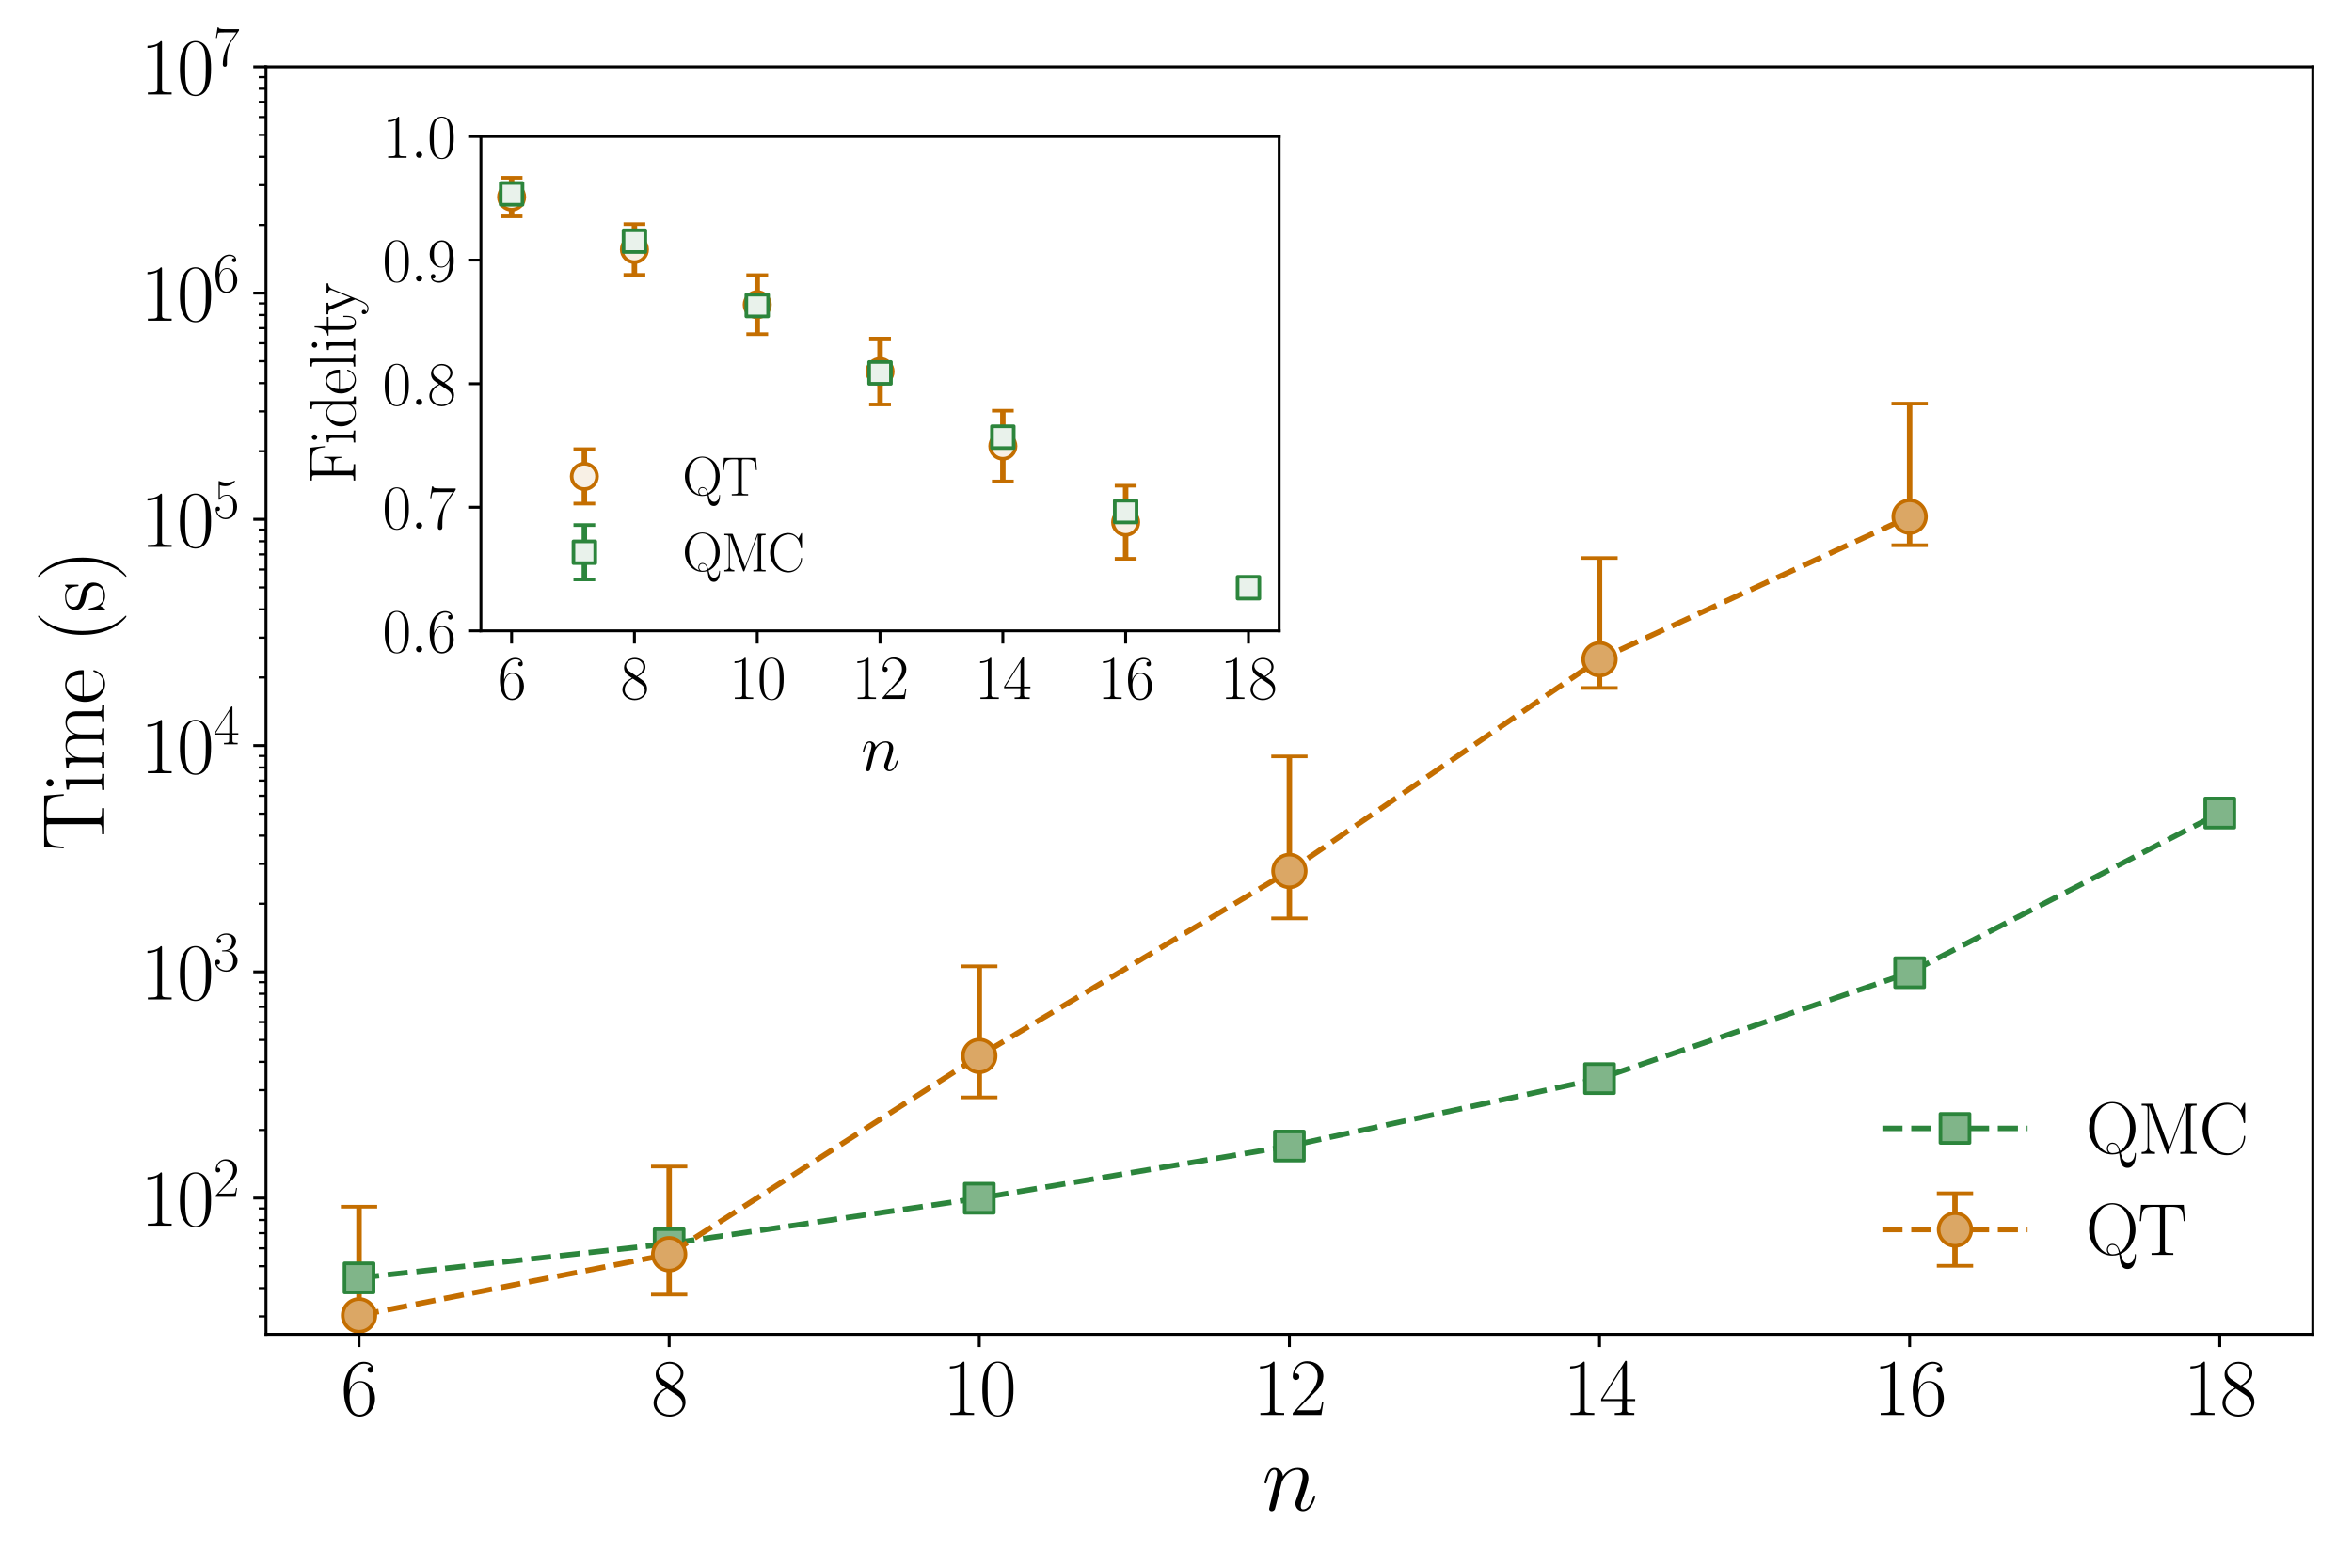 <?xml version="1.0" encoding="utf-8" standalone="no"?>
<!DOCTYPE svg PUBLIC "-//W3C//DTD SVG 1.1//EN"
  "http://www.w3.org/Graphics/SVG/1.1/DTD/svg11.dtd">
<svg xmlns:xlink="http://www.w3.org/1999/xlink" width="648pt" height="432pt" viewBox="0 0 648 432" xmlns="http://www.w3.org/2000/svg" version="1.1">
 <defs>
  <style type="text/css">*{stroke-linejoin: round; stroke-linecap: butt}</style>
 </defs>
 <g id="figure_1">
  <g id="patch_1">
   <path d="M 0 432 
L 648 432 
L 648 0 
L 0 0 
z
" style="fill: #ffffff"/>
  </g>
  <g id="axes_1">
   <g id="patch_2">
    <path d="M 73.284 367.69 
L 637.2 367.69 
L 637.2 18.41 
L 73.284 18.41 
z
" style="fill: #ffffff"/>
   </g>
   <g id="matplotlib.axis_1">
    <g id="xtick_1">
     <g id="line2d_1">
      <defs>
       <path id="m1483f26b04" d="M 0 0 
L 0 3.5 
" style="stroke: #000000; stroke-width: 0.8"/>
      </defs>
      <g>
       <use xlink:href="#m1483f26b04" x="98.916" y="367.69" style="stroke: #000000; stroke-width: 0.8"/>
      </g>
     </g>
     <g id="text_1">
      <!-- $\mathdefault{6}$ -->
      <g transform="translate(93.891 389.91) scale(0.22 -0.22)">
       <defs>
        <path id="CMR17-36" d="M 678 2176 
C 678 3690 1395 4032 1811 4032 
C 1946 4032 2272 4009 2400 3776 
C 2298 3776 2106 3776 2106 3553 
C 2106 3381 2246 3323 2336 3323 
C 2394 3323 2566 3348 2566 3560 
C 2566 3954 2246 4179 1805 4179 
C 1043 4179 243 3390 243 1984 
C 243 253 966 -128 1478 -128 
C 2099 -128 2688 427 2688 1283 
C 2688 2081 2170 2662 1517 2662 
C 1126 2662 838 2407 678 1960 
L 678 2176 
z
M 1478 25 
C 691 25 691 1200 691 1436 
C 691 1896 909 2560 1504 2560 
C 1613 2560 1926 2560 2138 2120 
C 2253 1870 2253 1609 2253 1289 
C 2253 944 2253 690 2118 434 
C 1978 171 1773 25 1478 25 
z
" transform="scale(0.016)"/>
       </defs>
       <use xlink:href="#CMR17-36" transform="scale(0.996)"/>
      </g>
     </g>
    </g>
    <g id="xtick_2">
     <g id="line2d_2">
      <g>
       <use xlink:href="#m1483f26b04" x="184.358" y="367.69" style="stroke: #000000; stroke-width: 0.8"/>
      </g>
     </g>
     <g id="text_2">
      <!-- $\mathdefault{8}$ -->
      <g transform="translate(179.332 389.91) scale(0.22 -0.22)">
       <defs>
        <path id="CMR17-38" d="M 1741 2264 
C 2144 2467 2554 2773 2554 3263 
C 2554 3841 1990 4179 1472 4179 
C 890 4179 378 3759 378 3180 
C 378 3021 416 2747 666 2505 
C 730 2442 998 2251 1171 2130 
C 883 1983 211 1634 211 934 
C 211 279 838 -128 1459 -128 
C 2144 -128 2720 362 2720 1010 
C 2720 1590 2330 1857 2074 2029 
L 1741 2264 
z
M 902 2822 
C 851 2854 595 3051 595 3351 
C 595 3739 998 4032 1459 4032 
C 1965 4032 2336 3676 2336 3262 
C 2336 2669 1670 2331 1638 2331 
C 1632 2331 1626 2331 1574 2370 
L 902 2822 
z
M 2080 1519 
C 2176 1449 2483 1240 2483 851 
C 2483 381 2010 25 1472 25 
C 890 25 448 438 448 940 
C 448 1443 838 1862 1280 2060 
L 2080 1519 
z
" transform="scale(0.016)"/>
       </defs>
       <use xlink:href="#CMR17-38" transform="scale(0.996)"/>
      </g>
     </g>
    </g>
    <g id="xtick_3">
     <g id="line2d_3">
      <g>
       <use xlink:href="#m1483f26b04" x="269.8" y="367.69" style="stroke: #000000; stroke-width: 0.8"/>
      </g>
     </g>
     <g id="text_3">
      <!-- $\mathdefault{10}$ -->
      <g transform="translate(259.748 389.91) scale(0.22 -0.22)">
       <defs>
        <path id="CMR17-31" d="M 1702 4058 
C 1702 4192 1696 4192 1606 4192 
C 1357 3916 979 3827 621 3827 
C 602 3827 570 3827 563 3808 
C 557 3795 557 3782 557 3648 
C 755 3648 1088 3686 1344 3839 
L 1344 461 
C 1344 236 1331 160 781 160 
L 589 160 
L 589 0 
C 896 0 1216 0 1523 0 
C 1830 0 2150 0 2458 0 
L 2458 160 
L 2266 160 
C 1715 160 1702 230 1702 458 
L 1702 4058 
z
" transform="scale(0.016)"/>
        <path id="CMR17-30" d="M 2688 2025 
C 2688 2416 2682 3080 2413 3591 
C 2176 4039 1798 4198 1466 4198 
C 1158 4198 768 4058 525 3597 
C 269 3118 243 2524 243 2025 
C 243 1661 250 1106 448 619 
C 723 -39 1216 -128 1466 -128 
C 1760 -128 2208 -7 2470 600 
C 2662 1042 2688 1559 2688 2025 
z
M 1466 -26 
C 1056 -26 813 325 723 812 
C 653 1188 653 1738 653 2096 
C 653 2588 653 2997 736 3387 
C 858 3929 1216 4096 1466 4096 
C 1728 4096 2067 3923 2189 3400 
C 2272 3036 2278 2607 2278 2096 
C 2278 1680 2278 1169 2202 792 
C 2067 95 1690 -26 1466 -26 
z
" transform="scale(0.016)"/>
       </defs>
       <use xlink:href="#CMR17-31" transform="scale(0.996)"/>
       <use xlink:href="#CMR17-30" transform="translate(45.69 0) scale(0.996)"/>
      </g>
     </g>
    </g>
    <g id="xtick_4">
     <g id="line2d_4">
      <g>
       <use xlink:href="#m1483f26b04" x="355.242" y="367.69" style="stroke: #000000; stroke-width: 0.8"/>
      </g>
     </g>
     <g id="text_4">
      <!-- $\mathdefault{12}$ -->
      <g transform="translate(345.19 389.91) scale(0.22 -0.22)">
       <defs>
        <path id="CMR17-32" d="M 2669 989 
L 2554 989 
C 2490 536 2438 459 2413 420 
C 2381 369 1920 369 1830 369 
L 602 369 
C 832 619 1280 1072 1824 1597 
C 2214 1967 2669 2402 2669 3035 
C 2669 3790 2067 4224 1395 4224 
C 691 4224 262 3604 262 3030 
C 262 2780 448 2748 525 2748 
C 589 2748 781 2787 781 3010 
C 781 3207 614 3264 525 3264 
C 486 3264 448 3258 422 3245 
C 544 3790 915 4058 1306 4058 
C 1862 4058 2227 3617 2227 3035 
C 2227 2479 1901 2000 1536 1584 
L 262 146 
L 262 0 
L 2515 0 
L 2669 989 
z
" transform="scale(0.016)"/>
       </defs>
       <use xlink:href="#CMR17-31" transform="scale(0.996)"/>
       <use xlink:href="#CMR17-32" transform="translate(45.69 0) scale(0.996)"/>
      </g>
     </g>
    </g>
    <g id="xtick_5">
     <g id="line2d_5">
      <g>
       <use xlink:href="#m1483f26b04" x="440.684" y="367.69" style="stroke: #000000; stroke-width: 0.8"/>
      </g>
     </g>
     <g id="text_5">
      <!-- $\mathdefault{14}$ -->
      <g transform="translate(430.632 389.91) scale(0.22 -0.22)">
       <defs>
        <path id="CMR17-34" d="M 2150 4122 
C 2150 4256 2144 4256 2029 4256 
L 128 1254 
L 128 1088 
L 1779 1088 
L 1779 457 
C 1779 224 1766 160 1318 160 
L 1197 160 
L 1197 0 
C 1402 0 1747 0 1965 0 
C 2182 0 2528 0 2733 0 
L 2733 160 
L 2611 160 
C 2163 160 2150 224 2150 457 
L 2150 1088 
L 2803 1088 
L 2803 1254 
L 2150 1254 
L 2150 4122 
z
M 1798 3703 
L 1798 1254 
L 256 1254 
L 1798 3703 
z
" transform="scale(0.016)"/>
       </defs>
       <use xlink:href="#CMR17-31" transform="scale(0.996)"/>
       <use xlink:href="#CMR17-34" transform="translate(45.69 0) scale(0.996)"/>
      </g>
     </g>
    </g>
    <g id="xtick_6">
     <g id="line2d_6">
      <g>
       <use xlink:href="#m1483f26b04" x="526.126" y="367.69" style="stroke: #000000; stroke-width: 0.8"/>
      </g>
     </g>
     <g id="text_6">
      <!-- $\mathdefault{16}$ -->
      <g transform="translate(516.074 389.91) scale(0.22 -0.22)">
       <use xlink:href="#CMR17-31" transform="scale(0.996)"/>
       <use xlink:href="#CMR17-36" transform="translate(45.69 0) scale(0.996)"/>
      </g>
     </g>
    </g>
    <g id="xtick_7">
     <g id="line2d_7">
      <g>
       <use xlink:href="#m1483f26b04" x="611.567" y="367.69" style="stroke: #000000; stroke-width: 0.8"/>
      </g>
     </g>
     <g id="text_7">
      <!-- $\mathdefault{18}$ -->
      <g transform="translate(601.516 389.91) scale(0.22 -0.22)">
       <use xlink:href="#CMR17-31" transform="scale(0.996)"/>
       <use xlink:href="#CMR17-38" transform="translate(45.69 0) scale(0.996)"/>
      </g>
     </g>
    </g>
    <g id="text_8">
     <!-- $n$ -->
     <g transform="translate(347.672 416.162) scale(0.26 -0.26)">
      <defs>
       <path id="CMMI12-6e" d="M 1318 1871 
C 1331 1910 1491 2229 1728 2433 
C 1894 2586 2112 2689 2362 2689 
C 2618 2689 2707 2497 2707 2242 
C 2707 1878 2445 1150 2317 805 
C 2259 651 2227 568 2227 453 
C 2227 166 2426 -64 2733 -64 
C 3328 -64 3552 875 3552 913 
C 3552 945 3526 971 3488 971 
C 3430 971 3424 952 3392 843 
C 3245 319 3002 64 2752 64 
C 2688 64 2586 64 2586 269 
C 2586 429 2656 621 2694 710 
C 2822 1063 3091 1780 3091 2145 
C 3091 2528 2867 2816 2381 2816 
C 1811 2816 1510 2415 1395 2255 
C 1376 2618 1114 2816 832 2816 
C 627 2816 486 2695 378 2478 
C 262 2248 173 1865 173 1839 
C 173 1814 198 1782 243 1782 
C 294 1782 301 1788 339 1935 
C 442 2325 557 2689 813 2689 
C 960 2689 1011 2586 1011 2395 
C 1011 2254 947 2005 902 1807 
L 723 1118 
C 698 996 627 709 595 594 
C 550 428 480 128 480 96 
C 480 6 550 -64 646 -64 
C 723 -64 813 -26 864 70 
C 877 102 934 326 966 453 
L 1107 1028 
L 1318 1871 
z
" transform="scale(0.016)"/>
      </defs>
      <use xlink:href="#CMMI12-6e" transform="scale(0.996)"/>
     </g>
    </g>
   </g>
   <g id="matplotlib.axis_2">
    <g id="ytick_1">
     <g id="line2d_8">
      <defs>
       <path id="m63cbb1bc71" d="M 0 0 
L -3.5 0 
" style="stroke: #000000; stroke-width: 0.8"/>
      </defs>
      <g>
       <use xlink:href="#m63cbb1bc71" x="73.284" y="330.152" style="stroke: #000000; stroke-width: 0.8"/>
      </g>
     </g>
     <g id="text_9">
      <!-- $\mathdefault{10^{2}}$ -->
      <g transform="translate(38.669 337.763) scale(0.22 -0.22)">
       <use xlink:href="#CMR17-31" transform="scale(0.996)"/>
       <use xlink:href="#CMR17-30" transform="translate(45.69 0) scale(0.996)"/>
       <use xlink:href="#CMR17-32" transform="translate(91.381 36.154) scale(0.697)"/>
      </g>
     </g>
    </g>
    <g id="ytick_2">
     <g id="line2d_9">
      <g>
       <use xlink:href="#m63cbb1bc71" x="73.284" y="267.804" style="stroke: #000000; stroke-width: 0.8"/>
      </g>
     </g>
     <g id="text_10">
      <!-- $\mathdefault{10^{3}}$ -->
      <g transform="translate(38.669 275.414) scale(0.22 -0.22)">
       <defs>
        <path id="CMR17-33" d="M 1414 2157 
C 1984 2157 2234 1662 2234 1090 
C 2234 320 1824 25 1453 25 
C 1114 25 563 194 390 693 
C 422 680 454 680 486 680 
C 640 680 755 782 755 948 
C 755 1133 614 1216 486 1216 
C 378 1216 211 1165 211 926 
C 211 335 787 -128 1466 -128 
C 2176 -128 2720 430 2720 1085 
C 2720 1707 2208 2157 1600 2227 
C 2086 2328 2554 2756 2554 3329 
C 2554 3820 2048 4179 1472 4179 
C 890 4179 378 3829 378 3329 
C 378 3110 544 3072 627 3072 
C 762 3072 877 3155 877 3321 
C 877 3486 762 3569 627 3569 
C 602 3569 570 3569 544 3557 
C 730 3959 1235 4032 1459 4032 
C 1683 4032 2106 3925 2106 3320 
C 2106 3143 2080 2828 1862 2550 
C 1670 2304 1453 2304 1242 2284 
C 1210 2284 1062 2269 1037 2269 
C 992 2263 966 2257 966 2208 
C 966 2163 973 2157 1101 2157 
L 1414 2157 
z
" transform="scale(0.016)"/>
       </defs>
       <use xlink:href="#CMR17-31" transform="scale(0.996)"/>
       <use xlink:href="#CMR17-30" transform="translate(45.69 0) scale(0.996)"/>
       <use xlink:href="#CMR17-33" transform="translate(91.381 36.154) scale(0.697)"/>
      </g>
     </g>
    </g>
    <g id="ytick_3">
     <g id="line2d_10">
      <g>
       <use xlink:href="#m63cbb1bc71" x="73.284" y="205.455" style="stroke: #000000; stroke-width: 0.8"/>
      </g>
     </g>
     <g id="text_11">
      <!-- $\mathdefault{10^{4}}$ -->
      <g transform="translate(38.669 213.066) scale(0.22 -0.22)">
       <use xlink:href="#CMR17-31" transform="scale(0.996)"/>
       <use xlink:href="#CMR17-30" transform="translate(45.69 0) scale(0.996)"/>
       <use xlink:href="#CMR17-34" transform="translate(91.381 36.154) scale(0.697)"/>
      </g>
     </g>
    </g>
    <g id="ytick_4">
     <g id="line2d_11">
      <g>
       <use xlink:href="#m63cbb1bc71" x="73.284" y="143.107" style="stroke: #000000; stroke-width: 0.8"/>
      </g>
     </g>
     <g id="text_12">
      <!-- $\mathdefault{10^{5}}$ -->
      <g transform="translate(38.669 150.717) scale(0.22 -0.22)">
       <defs>
        <path id="CMR17-35" d="M 730 3692 
C 794 3666 1056 3584 1325 3584 
C 1920 3584 2246 3911 2432 4100 
C 2432 4157 2432 4192 2394 4192 
C 2387 4192 2374 4192 2323 4163 
C 2099 4058 1837 3973 1517 3973 
C 1325 3973 1037 3999 723 4139 
C 653 4171 640 4171 634 4171 
C 602 4171 595 4164 595 4037 
L 595 2203 
C 595 2089 595 2057 659 2057 
C 691 2057 704 2070 736 2114 
C 941 2401 1222 2522 1542 2522 
C 1766 2522 2246 2382 2246 1289 
C 2246 1085 2246 715 2054 421 
C 1894 159 1645 25 1370 25 
C 947 25 518 320 403 814 
C 429 807 480 795 506 795 
C 589 795 749 840 749 1038 
C 749 1210 627 1280 506 1280 
C 358 1280 262 1190 262 1011 
C 262 454 704 -128 1382 -128 
C 2042 -128 2669 440 2669 1264 
C 2669 2030 2170 2624 1549 2624 
C 1222 2624 947 2503 730 2274 
L 730 3692 
z
" transform="scale(0.016)"/>
       </defs>
       <use xlink:href="#CMR17-31" transform="scale(0.996)"/>
       <use xlink:href="#CMR17-30" transform="translate(45.69 0) scale(0.996)"/>
       <use xlink:href="#CMR17-35" transform="translate(91.381 36.154) scale(0.697)"/>
      </g>
     </g>
    </g>
    <g id="ytick_5">
     <g id="line2d_12">
      <g>
       <use xlink:href="#m63cbb1bc71" x="73.284" y="80.759" style="stroke: #000000; stroke-width: 0.8"/>
      </g>
     </g>
     <g id="text_13">
      <!-- $\mathdefault{10^{6}}$ -->
      <g transform="translate(38.669 88.369) scale(0.22 -0.22)">
       <use xlink:href="#CMR17-31" transform="scale(0.996)"/>
       <use xlink:href="#CMR17-30" transform="translate(45.69 0) scale(0.996)"/>
       <use xlink:href="#CMR17-36" transform="translate(91.381 36.154) scale(0.697)"/>
      </g>
     </g>
    </g>
    <g id="ytick_6">
     <g id="line2d_13">
      <g>
       <use xlink:href="#m63cbb1bc71" x="73.284" y="18.41" style="stroke: #000000; stroke-width: 0.8"/>
      </g>
     </g>
     <g id="text_14">
      <!-- $\mathdefault{10^{7}}$ -->
      <g transform="translate(38.669 26.021) scale(0.22 -0.22)">
       <defs>
        <path id="CMR17-37" d="M 2886 3941 
L 2886 4081 
L 1382 4081 
C 634 4081 621 4165 595 4288 
L 480 4288 
L 294 3094 
L 410 3094 
C 429 3215 474 3540 550 3661 
C 589 3712 1062 3712 1171 3712 
L 2579 3712 
L 1869 2661 
C 1395 1954 1069 999 1069 165 
C 1069 89 1069 -128 1299 -128 
C 1530 -128 1530 89 1530 171 
L 1530 465 
C 1530 1508 1709 2196 2003 2636 
L 2886 3941 
z
" transform="scale(0.016)"/>
       </defs>
       <use xlink:href="#CMR17-31" transform="scale(0.996)"/>
       <use xlink:href="#CMR17-30" transform="translate(45.69 0) scale(0.996)"/>
       <use xlink:href="#CMR17-37" transform="translate(91.381 36.154) scale(0.697)"/>
      </g>
     </g>
    </g>
    <g id="ytick_7">
     <g id="line2d_14">
      <defs>
       <path id="m29d9195d0e" d="M 0 0 
L -2 0 
" style="stroke: #000000; stroke-width: 0.6"/>
      </defs>
      <g>
       <use xlink:href="#m29d9195d0e" x="73.284" y="362.753" style="stroke: #000000; stroke-width: 0.6"/>
      </g>
     </g>
    </g>
    <g id="ytick_8">
     <g id="line2d_15">
      <g>
       <use xlink:href="#m29d9195d0e" x="73.284" y="354.963" style="stroke: #000000; stroke-width: 0.6"/>
      </g>
     </g>
    </g>
    <g id="ytick_9">
     <g id="line2d_16">
      <g>
       <use xlink:href="#m29d9195d0e" x="73.284" y="348.921" style="stroke: #000000; stroke-width: 0.6"/>
      </g>
     </g>
    </g>
    <g id="ytick_10">
     <g id="line2d_17">
      <g>
       <use xlink:href="#m29d9195d0e" x="73.284" y="343.984" style="stroke: #000000; stroke-width: 0.6"/>
      </g>
     </g>
    </g>
    <g id="ytick_11">
     <g id="line2d_18">
      <g>
       <use xlink:href="#m29d9195d0e" x="73.284" y="339.81" style="stroke: #000000; stroke-width: 0.6"/>
      </g>
     </g>
    </g>
    <g id="ytick_12">
     <g id="line2d_19">
      <g>
       <use xlink:href="#m29d9195d0e" x="73.284" y="336.194" style="stroke: #000000; stroke-width: 0.6"/>
      </g>
     </g>
    </g>
    <g id="ytick_13">
     <g id="line2d_20">
      <g>
       <use xlink:href="#m29d9195d0e" x="73.284" y="333.005" style="stroke: #000000; stroke-width: 0.6"/>
      </g>
     </g>
    </g>
    <g id="ytick_14">
     <g id="line2d_21">
      <g>
       <use xlink:href="#m29d9195d0e" x="73.284" y="311.383" style="stroke: #000000; stroke-width: 0.6"/>
      </g>
     </g>
    </g>
    <g id="ytick_15">
     <g id="line2d_22">
      <g>
       <use xlink:href="#m29d9195d0e" x="73.284" y="300.404" style="stroke: #000000; stroke-width: 0.6"/>
      </g>
     </g>
    </g>
    <g id="ytick_16">
     <g id="line2d_23">
      <g>
       <use xlink:href="#m29d9195d0e" x="73.284" y="292.615" style="stroke: #000000; stroke-width: 0.6"/>
      </g>
     </g>
    </g>
    <g id="ytick_17">
     <g id="line2d_24">
      <g>
       <use xlink:href="#m29d9195d0e" x="73.284" y="286.573" style="stroke: #000000; stroke-width: 0.6"/>
      </g>
     </g>
    </g>
    <g id="ytick_18">
     <g id="line2d_25">
      <g>
       <use xlink:href="#m29d9195d0e" x="73.284" y="281.636" style="stroke: #000000; stroke-width: 0.6"/>
      </g>
     </g>
    </g>
    <g id="ytick_19">
     <g id="line2d_26">
      <g>
       <use xlink:href="#m29d9195d0e" x="73.284" y="277.462" style="stroke: #000000; stroke-width: 0.6"/>
      </g>
     </g>
    </g>
    <g id="ytick_20">
     <g id="line2d_27">
      <g>
       <use xlink:href="#m29d9195d0e" x="73.284" y="273.846" style="stroke: #000000; stroke-width: 0.6"/>
      </g>
     </g>
    </g>
    <g id="ytick_21">
     <g id="line2d_28">
      <g>
       <use xlink:href="#m29d9195d0e" x="73.284" y="270.657" style="stroke: #000000; stroke-width: 0.6"/>
      </g>
     </g>
    </g>
    <g id="ytick_22">
     <g id="line2d_29">
      <g>
       <use xlink:href="#m29d9195d0e" x="73.284" y="249.035" style="stroke: #000000; stroke-width: 0.6"/>
      </g>
     </g>
    </g>
    <g id="ytick_23">
     <g id="line2d_30">
      <g>
       <use xlink:href="#m29d9195d0e" x="73.284" y="238.056" style="stroke: #000000; stroke-width: 0.6"/>
      </g>
     </g>
    </g>
    <g id="ytick_24">
     <g id="line2d_31">
      <g>
       <use xlink:href="#m29d9195d0e" x="73.284" y="230.266" style="stroke: #000000; stroke-width: 0.6"/>
      </g>
     </g>
    </g>
    <g id="ytick_25">
     <g id="line2d_32">
      <g>
       <use xlink:href="#m29d9195d0e" x="73.284" y="224.224" style="stroke: #000000; stroke-width: 0.6"/>
      </g>
     </g>
    </g>
    <g id="ytick_26">
     <g id="line2d_33">
      <g>
       <use xlink:href="#m29d9195d0e" x="73.284" y="219.287" style="stroke: #000000; stroke-width: 0.6"/>
      </g>
     </g>
    </g>
    <g id="ytick_27">
     <g id="line2d_34">
      <g>
       <use xlink:href="#m29d9195d0e" x="73.284" y="215.113" style="stroke: #000000; stroke-width: 0.6"/>
      </g>
     </g>
    </g>
    <g id="ytick_28">
     <g id="line2d_35">
      <g>
       <use xlink:href="#m29d9195d0e" x="73.284" y="211.498" style="stroke: #000000; stroke-width: 0.6"/>
      </g>
     </g>
    </g>
    <g id="ytick_29">
     <g id="line2d_36">
      <g>
       <use xlink:href="#m29d9195d0e" x="73.284" y="208.308" style="stroke: #000000; stroke-width: 0.6"/>
      </g>
     </g>
    </g>
    <g id="ytick_30">
     <g id="line2d_37">
      <g>
       <use xlink:href="#m29d9195d0e" x="73.284" y="186.687" style="stroke: #000000; stroke-width: 0.6"/>
      </g>
     </g>
    </g>
    <g id="ytick_31">
     <g id="line2d_38">
      <g>
       <use xlink:href="#m29d9195d0e" x="73.284" y="175.708" style="stroke: #000000; stroke-width: 0.6"/>
      </g>
     </g>
    </g>
    <g id="ytick_32">
     <g id="line2d_39">
      <g>
       <use xlink:href="#m29d9195d0e" x="73.284" y="167.918" style="stroke: #000000; stroke-width: 0.6"/>
      </g>
     </g>
    </g>
    <g id="ytick_33">
     <g id="line2d_40">
      <g>
       <use xlink:href="#m29d9195d0e" x="73.284" y="161.876" style="stroke: #000000; stroke-width: 0.6"/>
      </g>
     </g>
    </g>
    <g id="ytick_34">
     <g id="line2d_41">
      <g>
       <use xlink:href="#m29d9195d0e" x="73.284" y="156.939" style="stroke: #000000; stroke-width: 0.6"/>
      </g>
     </g>
    </g>
    <g id="ytick_35">
     <g id="line2d_42">
      <g>
       <use xlink:href="#m29d9195d0e" x="73.284" y="152.765" style="stroke: #000000; stroke-width: 0.6"/>
      </g>
     </g>
    </g>
    <g id="ytick_36">
     <g id="line2d_43">
      <g>
       <use xlink:href="#m29d9195d0e" x="73.284" y="149.149" style="stroke: #000000; stroke-width: 0.6"/>
      </g>
     </g>
    </g>
    <g id="ytick_37">
     <g id="line2d_44">
      <g>
       <use xlink:href="#m29d9195d0e" x="73.284" y="145.96" style="stroke: #000000; stroke-width: 0.6"/>
      </g>
     </g>
    </g>
    <g id="ytick_38">
     <g id="line2d_45">
      <g>
       <use xlink:href="#m29d9195d0e" x="73.284" y="124.338" style="stroke: #000000; stroke-width: 0.6"/>
      </g>
     </g>
    </g>
    <g id="ytick_39">
     <g id="line2d_46">
      <g>
       <use xlink:href="#m29d9195d0e" x="73.284" y="113.359" style="stroke: #000000; stroke-width: 0.6"/>
      </g>
     </g>
    </g>
    <g id="ytick_40">
     <g id="line2d_47">
      <g>
       <use xlink:href="#m29d9195d0e" x="73.284" y="105.57" style="stroke: #000000; stroke-width: 0.6"/>
      </g>
     </g>
    </g>
    <g id="ytick_41">
     <g id="line2d_48">
      <g>
       <use xlink:href="#m29d9195d0e" x="73.284" y="99.527" style="stroke: #000000; stroke-width: 0.6"/>
      </g>
     </g>
    </g>
    <g id="ytick_42">
     <g id="line2d_49">
      <g>
       <use xlink:href="#m29d9195d0e" x="73.284" y="94.591" style="stroke: #000000; stroke-width: 0.6"/>
      </g>
     </g>
    </g>
    <g id="ytick_43">
     <g id="line2d_50">
      <g>
       <use xlink:href="#m29d9195d0e" x="73.284" y="90.417" style="stroke: #000000; stroke-width: 0.6"/>
      </g>
     </g>
    </g>
    <g id="ytick_44">
     <g id="line2d_51">
      <g>
       <use xlink:href="#m29d9195d0e" x="73.284" y="86.801" style="stroke: #000000; stroke-width: 0.6"/>
      </g>
     </g>
    </g>
    <g id="ytick_45">
     <g id="line2d_52">
      <g>
       <use xlink:href="#m29d9195d0e" x="73.284" y="83.612" style="stroke: #000000; stroke-width: 0.6"/>
      </g>
     </g>
    </g>
    <g id="ytick_46">
     <g id="line2d_53">
      <g>
       <use xlink:href="#m29d9195d0e" x="73.284" y="61.99" style="stroke: #000000; stroke-width: 0.6"/>
      </g>
     </g>
    </g>
    <g id="ytick_47">
     <g id="line2d_54">
      <g>
       <use xlink:href="#m29d9195d0e" x="73.284" y="51.011" style="stroke: #000000; stroke-width: 0.6"/>
      </g>
     </g>
    </g>
    <g id="ytick_48">
     <g id="line2d_55">
      <g>
       <use xlink:href="#m29d9195d0e" x="73.284" y="43.221" style="stroke: #000000; stroke-width: 0.6"/>
      </g>
     </g>
    </g>
    <g id="ytick_49">
     <g id="line2d_56">
      <g>
       <use xlink:href="#m29d9195d0e" x="73.284" y="37.179" style="stroke: #000000; stroke-width: 0.6"/>
      </g>
     </g>
    </g>
    <g id="ytick_50">
     <g id="line2d_57">
      <g>
       <use xlink:href="#m29d9195d0e" x="73.284" y="32.242" style="stroke: #000000; stroke-width: 0.6"/>
      </g>
     </g>
    </g>
    <g id="ytick_51">
     <g id="line2d_58">
      <g>
       <use xlink:href="#m29d9195d0e" x="73.284" y="28.068" style="stroke: #000000; stroke-width: 0.6"/>
      </g>
     </g>
    </g>
    <g id="ytick_52">
     <g id="line2d_59">
      <g>
       <use xlink:href="#m29d9195d0e" x="73.284" y="24.453" style="stroke: #000000; stroke-width: 0.6"/>
      </g>
     </g>
    </g>
    <g id="ytick_53">
     <g id="line2d_60">
      <g>
       <use xlink:href="#m29d9195d0e" x="73.284" y="21.263" style="stroke: #000000; stroke-width: 0.6"/>
      </g>
     </g>
    </g>
    <g id="text_15">
     <!-- Time (s) -->
     <g transform="translate(28.711 234.477) rotate(-90) scale(0.24 -0.24)">
      <defs>
       <path id="CMR17-54" d="M 3981 4326 
L 288 4326 
L 179 2918 
L 294 2918 
C 378 3976 467 4160 1453 4160 
C 1568 4160 1754 4160 1805 4154 
C 1926 4135 1926 4058 1926 3912 
L 1926 459 
C 1926 230 1907 160 1376 160 
L 1197 160 
L 1197 0 
C 1504 0 1824 0 2138 0 
C 2451 0 2771 0 3078 0 
L 3078 160 
L 2899 160 
C 2368 160 2349 230 2349 459 
L 2349 3912 
C 2349 4052 2349 4129 2464 4154 
C 2515 4160 2701 4160 2816 4160 
C 3795 4160 3891 3976 3974 2918 
L 4090 2918 
L 3981 4326 
z
" transform="scale(0.016)"/>
       <path id="CMR17-69" d="M 992 3909 
C 992 4049 877 4170 730 4170 
C 589 4170 467 4056 467 3909 
C 467 3769 582 3648 730 3648 
C 870 3648 992 3763 992 3909 
z
M 243 2706 
L 243 2541 
C 602 2541 653 2502 653 2197 
L 653 427 
C 653 184 627 153 218 153 
L 218 -13 
C 371 0 646 0 806 0 
C 960 0 1222 0 1370 -13 
L 1370 153 
C 992 153 979 191 979 420 
L 979 2776 
L 243 2706 
z
" transform="scale(0.016)"/>
       <path id="CMR17-6d" d="M 4326 1933 
C 4326 2252 4269 2790 3507 2790 
C 3072 2790 2771 2496 2656 2151 
L 2650 2151 
C 2573 2676 2195 2790 1837 2790 
C 1331 2790 1069 2400 973 2144 
L 966 2144 
L 966 2790 
L 211 2720 
L 211 2554 
C 589 2554 646 2515 646 2208 
L 646 428 
C 646 184 621 153 211 153 
L 211 -13 
C 365 0 646 0 813 0 
C 979 0 1267 0 1421 -13 
L 1421 153 
C 1011 153 986 178 986 428 
L 986 1658 
C 986 2247 1344 2688 1792 2688 
C 2266 2688 2317 2266 2317 1958 
L 2317 428 
C 2317 184 2291 153 1882 153 
L 1882 -13 
C 2035 0 2317 0 2483 0 
C 2650 0 2938 0 3091 -13 
L 3091 153 
C 2682 153 2656 178 2656 428 
L 2656 1658 
C 2656 2247 3014 2688 3462 2688 
C 3936 2688 3987 2266 3987 1958 
L 3987 428 
C 3987 184 3962 153 3552 153 
L 3552 -13 
C 3706 0 3987 0 4154 0 
C 4320 0 4608 0 4762 -13 
L 4762 153 
C 4352 153 4326 178 4326 428 
L 4326 1933 
z
" transform="scale(0.016)"/>
       <path id="CMR17-65" d="M 2438 1472 
C 2464 1498 2464 1511 2464 1576 
C 2464 2238 2118 2816 1389 2816 
C 710 2816 173 2169 173 1383 
C 173 551 781 -64 1459 -64 
C 2176 -64 2458 607 2458 740 
C 2458 784 2419 784 2406 784 
C 2362 784 2355 771 2330 696 
C 2189 265 1837 51 1504 51 
C 1229 51 954 203 781 480 
C 582 803 582 1176 582 1472 
L 2438 1472 
z
M 589 1568 
C 634 2505 1126 2714 1382 2714 
C 1818 2714 2112 2297 2118 1568 
L 589 1568 
z
" transform="scale(0.016)"/>
       <path id="CMR17-28" d="M 1958 -1561 
C 1958 -1555 1958 -1542 1939 -1523 
C 1645 -1224 858 -407 858 1581 
C 858 3569 1632 4379 1946 4697 
C 1946 4704 1958 4717 1958 4736 
C 1958 4755 1939 4768 1914 4768 
C 1843 4768 1299 4296 986 3594 
C 666 2887 576 2199 576 1588 
C 576 1128 621 351 1005 -471 
C 1312 -1135 1837 -1600 1914 -1600 
C 1946 -1600 1958 -1587 1958 -1561 
z
" transform="scale(0.016)"/>
       <path id="CMR17-73" d="M 1978 2697 
C 1978 2813 1971 2819 1933 2819 
C 1907 2819 1901 2813 1824 2717 
C 1805 2691 1747 2626 1728 2601 
C 1523 2819 1235 2819 1126 2819 
C 416 2819 160 2447 160 2076 
C 160 1498 813 1365 998 1325 
C 1402 1243 1542 1217 1677 1101 
C 1760 1025 1901 884 1901 654 
C 1901 384 1747 38 1158 38 
C 602 38 403 460 288 1021 
C 269 1110 269 1117 218 1117 
C 166 1117 160 1110 160 983 
L 160 63 
C 160 -51 166 -58 205 -58 
C 237 -58 243 -51 275 0 
C 314 57 410 211 448 276 
C 576 103 800 -64 1158 -64 
C 1792 -64 2131 283 2131 784 
C 2131 1112 1958 1285 1875 1362 
C 1683 1561 1459 1606 1190 1657 
C 838 1735 390 1825 390 2217 
C 390 2383 480 2737 1126 2737 
C 1811 2737 1850 2094 1862 1888 
C 1869 1856 1901 1849 1920 1849 
C 1978 1849 1978 1869 1978 1978 
L 1978 2697 
z
" transform="scale(0.016)"/>
       <path id="CMR17-29" d="M 1683 1581 
C 1683 2040 1638 2817 1254 3639 
C 947 4303 422 4768 346 4768 
C 326 4768 301 4761 301 4729 
C 301 4717 307 4710 314 4697 
C 621 4378 1402 3568 1402 1584 
C 1402 -407 627 -1217 314 -1537 
C 307 -1549 301 -1556 301 -1568 
C 301 -1600 326 -1600 346 -1600 
C 416 -1600 960 -1128 1274 -426 
C 1594 281 1683 969 1683 1581 
z
" transform="scale(0.016)"/>
      </defs>
      <use xlink:href="#CMR17-54" transform="scale(0.996)"/>
      <use xlink:href="#CMR17-69" transform="translate(66.51 0) scale(0.996)"/>
      <use xlink:href="#CMR17-6d" transform="translate(91.381 0) scale(0.996)"/>
      <use xlink:href="#CMR17-65" transform="translate(168.301 0) scale(0.996)"/>
      <use xlink:href="#CMR17-28" transform="translate(238.862 0) scale(0.996)"/>
      <use xlink:href="#CMR17-73" transform="translate(274.143 0) scale(0.996)"/>
      <use xlink:href="#CMR17-29" transform="translate(309.944 0) scale(0.996)"/>
     </g>
    </g>
   </g>
   <g id="LineCollection_1">
    <path d="M 98.916 372.912 
L 98.916 332.518 
" clip-path="url(#p5826a10992)" style="fill: none; stroke: #c46e00; stroke-width: 1.5"/>
    <path d="M 184.358 356.727 
L 184.358 321.459 
" clip-path="url(#p5826a10992)" style="fill: none; stroke: #c46e00; stroke-width: 1.5"/>
    <path d="M 269.8 302.399 
L 269.8 266.278 
" clip-path="url(#p5826a10992)" style="fill: none; stroke: #c46e00; stroke-width: 1.5"/>
    <path d="M 355.242 253.067 
L 355.242 208.439 
" clip-path="url(#p5826a10992)" style="fill: none; stroke: #c46e00; stroke-width: 1.5"/>
    <path d="M 440.684 189.585 
L 440.684 153.765 
" clip-path="url(#p5826a10992)" style="fill: none; stroke: #c46e00; stroke-width: 1.5"/>
    <path d="M 526.126 150.253 
L 526.126 111.209 
" clip-path="url(#p5826a10992)" style="fill: none; stroke: #c46e00; stroke-width: 1.5"/>
   </g>
   <g id="line2d_61">
    <defs>
     <path id="m4a5c4b0a09" d="M 5 0 
L -5 -0 
" style="stroke: #c46e00"/>
    </defs>
    <g clip-path="url(#p5826a10992)">
     <use xlink:href="#m4a5c4b0a09" x="98.916" y="372.912" style="fill: #c46e00; stroke: #c46e00"/>
     <use xlink:href="#m4a5c4b0a09" x="184.358" y="356.727" style="fill: #c46e00; stroke: #c46e00"/>
     <use xlink:href="#m4a5c4b0a09" x="269.8" y="302.399" style="fill: #c46e00; stroke: #c46e00"/>
     <use xlink:href="#m4a5c4b0a09" x="355.242" y="253.067" style="fill: #c46e00; stroke: #c46e00"/>
     <use xlink:href="#m4a5c4b0a09" x="440.684" y="189.585" style="fill: #c46e00; stroke: #c46e00"/>
     <use xlink:href="#m4a5c4b0a09" x="526.126" y="150.253" style="fill: #c46e00; stroke: #c46e00"/>
    </g>
   </g>
   <g id="line2d_62">
    <g clip-path="url(#p5826a10992)">
     <use xlink:href="#m4a5c4b0a09" x="98.916" y="332.518" style="fill: #c46e00; stroke: #c46e00"/>
     <use xlink:href="#m4a5c4b0a09" x="184.358" y="321.459" style="fill: #c46e00; stroke: #c46e00"/>
     <use xlink:href="#m4a5c4b0a09" x="269.8" y="266.278" style="fill: #c46e00; stroke: #c46e00"/>
     <use xlink:href="#m4a5c4b0a09" x="355.242" y="208.439" style="fill: #c46e00; stroke: #c46e00"/>
     <use xlink:href="#m4a5c4b0a09" x="440.684" y="153.765" style="fill: #c46e00; stroke: #c46e00"/>
     <use xlink:href="#m4a5c4b0a09" x="526.126" y="111.209" style="fill: #c46e00; stroke: #c46e00"/>
    </g>
   </g>
   <g id="line2d_63">
    <path d="M 98.916 352.143 
L 184.358 342.716 
L 269.8 330.192 
L 355.242 315.807 
L 440.684 297.22 
L 526.126 268.032 
L 611.567 224.04 
" clip-path="url(#p5826a10992)" style="fill: none; stroke-dasharray: 5.55,2.4; stroke-dashoffset: 0; stroke: #2c853c; stroke-width: 1.5"/>
    <defs>
     <path id="m1128bb27c4" d="M -4 4 
L 4 4 
L 4 -4 
L -4 -4 
z
" style="stroke: #2c853c; stroke-linejoin: miter"/>
    </defs>
    <g clip-path="url(#p5826a10992)">
     <use xlink:href="#m1128bb27c4" x="98.916" y="352.143" style="fill: #80b589; stroke: #2c853c; stroke-linejoin: miter"/>
     <use xlink:href="#m1128bb27c4" x="184.358" y="342.716" style="fill: #80b589; stroke: #2c853c; stroke-linejoin: miter"/>
     <use xlink:href="#m1128bb27c4" x="269.8" y="330.192" style="fill: #80b589; stroke: #2c853c; stroke-linejoin: miter"/>
     <use xlink:href="#m1128bb27c4" x="355.242" y="315.807" style="fill: #80b589; stroke: #2c853c; stroke-linejoin: miter"/>
     <use xlink:href="#m1128bb27c4" x="440.684" y="297.22" style="fill: #80b589; stroke: #2c853c; stroke-linejoin: miter"/>
     <use xlink:href="#m1128bb27c4" x="526.126" y="268.032" style="fill: #80b589; stroke: #2c853c; stroke-linejoin: miter"/>
     <use xlink:href="#m1128bb27c4" x="611.567" y="224.04" style="fill: #80b589; stroke: #2c853c; stroke-linejoin: miter"/>
    </g>
   </g>
   <g id="line2d_64">
    <path d="M 98.916 362.474 
L 184.358 345.624 
L 269.8 290.973 
L 355.242 240.006 
L 440.684 181.661 
L 526.126 142.372 
" clip-path="url(#p5826a10992)" style="fill: none; stroke-dasharray: 5.55,2.4; stroke-dashoffset: 0; stroke: #c46e00; stroke-width: 1.5"/>
    <defs>
     <path id="md792dc7b06" d="M 0 4.5 
C 1.193 4.5 2.338 4.026 3.182 3.182 
C 4.026 2.338 4.5 1.193 4.5 0 
C 4.5 -1.193 4.026 -2.338 3.182 -3.182 
C 2.338 -4.026 1.193 -4.5 0 -4.5 
C -1.193 -4.5 -2.338 -4.026 -3.182 -3.182 
C -4.026 -2.338 -4.5 -1.193 -4.5 0 
C -4.5 1.193 -4.026 2.338 -3.182 3.182 
C -2.338 4.026 -1.193 4.5 0 4.5 
z
" style="stroke: #c46e00"/>
    </defs>
    <g clip-path="url(#p5826a10992)">
     <use xlink:href="#md792dc7b06" x="98.916" y="362.474" style="fill: #dba765; stroke: #c46e00"/>
     <use xlink:href="#md792dc7b06" x="184.358" y="345.624" style="fill: #dba765; stroke: #c46e00"/>
     <use xlink:href="#md792dc7b06" x="269.8" y="290.973" style="fill: #dba765; stroke: #c46e00"/>
     <use xlink:href="#md792dc7b06" x="355.242" y="240.006" style="fill: #dba765; stroke: #c46e00"/>
     <use xlink:href="#md792dc7b06" x="440.684" y="181.661" style="fill: #dba765; stroke: #c46e00"/>
     <use xlink:href="#md792dc7b06" x="526.126" y="142.372" style="fill: #dba765; stroke: #c46e00"/>
    </g>
   </g>
   <g id="patch_3">
    <path d="M 73.284 367.69 
L 73.284 18.41 
" style="fill: none; stroke: #000000; stroke-width: 0.8; stroke-linejoin: miter; stroke-linecap: square"/>
   </g>
   <g id="patch_4">
    <path d="M 637.2 367.69 
L 637.2 18.41 
" style="fill: none; stroke: #000000; stroke-width: 0.8; stroke-linejoin: miter; stroke-linecap: square"/>
   </g>
   <g id="patch_5">
    <path d="M 73.284 367.69 
L 637.2 367.69 
" style="fill: none; stroke: #000000; stroke-width: 0.8; stroke-linejoin: miter; stroke-linecap: square"/>
   </g>
   <g id="patch_6">
    <path d="M 73.284 18.41 
L 637.2 18.41 
" style="fill: none; stroke: #000000; stroke-width: 0.8; stroke-linejoin: miter; stroke-linecap: square"/>
   </g>
   <g id="legend_1">
    <g id="line2d_65">
     <path d="M 518.618 310.938 
L 538.618 310.938 
L 558.618 310.938 
" style="fill: none; stroke-dasharray: 5.55,2.4; stroke-dashoffset: 0; stroke: #2c853c; stroke-width: 1.5"/>
     <g>
      <use xlink:href="#m1128bb27c4" x="538.618" y="310.938" style="fill: #80b589; stroke: #2c853c; stroke-linejoin: miter"/>
     </g>
    </g>
    <g id="text_16">
     <!-- QMC -->
     <g transform="translate(574.618 317.938) scale(0.2 -0.2)">
      <defs>
       <path id="CMR17-51" d="M 3027 83 
C 3789 408 4307 1236 4307 2193 
C 4307 3499 3366 4480 2304 4480 
C 1216 4480 294 3488 294 2199 
C 294 928 1216 -64 2304 -64 
C 2451 -64 2656 -45 2899 38 
C 3008 -747 3078 -1216 3629 -1216 
C 4307 -1216 4339 -213 4339 -33 
C 4339 32 4339 76 4294 76 
C 4262 76 4256 31 4256 18 
C 4211 -603 3866 -732 3661 -732 
C 3283 -732 3149 -394 3027 83 
z
M 1958 100 
C 1293 310 768 1017 768 2199 
C 768 3711 1606 4365 2298 4365 
C 3014 4365 3834 3686 3834 2198 
C 3834 1124 3405 527 2976 254 
C 2880 579 2726 960 2310 960 
C 2003 960 1830 692 1830 450 
C 1830 304 1888 183 1958 100 
z
M 2874 192 
C 2618 57 2413 57 2304 57 
C 2016 57 1933 315 1933 454 
C 1933 650 2067 858 2310 858 
C 2720 858 2822 493 2874 192 
z
" transform="scale(0.016)"/>
       <path id="CMR17-4d" d="M 1338 4224 
C 1299 4320 1293 4320 1158 4320 
L 339 4320 
L 339 4160 
C 781 4160 851 4160 851 3875 
L 851 610 
C 851 451 851 153 339 153 
L 339 -13 
C 486 0 755 0 915 0 
C 1075 0 1344 0 1491 -13 
L 1491 153 
C 979 153 979 451 979 610 
L 979 4135 
L 986 4135 
L 2490 89 
C 2515 25 2528 -13 2579 -13 
C 2630 -13 2643 25 2669 89 
L 4186 4166 
L 4192 4166 
L 4192 438 
C 4192 153 4122 153 3680 153 
L 3680 -13 
C 3853 0 4198 0 4384 0 
C 4570 0 4922 0 5094 -13 
L 5094 153 
C 4653 153 4582 153 4582 438 
L 4582 3875 
C 4582 4160 4653 4160 5094 4160 
L 5094 4320 
L 4282 4320 
C 4147 4320 4141 4314 4102 4218 
L 2720 502 
L 1338 4224 
z
" transform="scale(0.016)"/>
       <path id="CMR17-43" d="M 3974 4289 
C 3974 4403 3968 4410 3930 4410 
C 3904 4410 3898 4403 3853 4327 
L 3571 3792 
C 3258 4187 2874 4416 2381 4416 
C 1286 4416 294 3456 294 2148 
C 294 826 1286 -128 2387 -128 
C 3366 -128 3974 730 3974 1461 
C 3974 1524 3974 1550 3917 1550 
C 3866 1550 3866 1531 3859 1474 
C 3808 585 3168 38 2477 38 
C 1824 38 781 495 781 2147 
C 781 3805 1843 4250 2464 4250 
C 3187 4250 3712 3628 3834 2745 
C 3846 2668 3846 2655 3904 2655 
C 3974 2655 3974 2668 3974 2783 
L 3974 4289 
z
" transform="scale(0.016)"/>
      </defs>
      <use xlink:href="#CMR17-51" transform="scale(0.996)"/>
      <use xlink:href="#CMR17-4d" transform="translate(71.715 0) scale(0.996)"/>
      <use xlink:href="#CMR17-43" transform="translate(156.402 0) scale(0.996)"/>
     </g>
    </g>
    <g id="LineCollection_2">
     <path d="M 538.618 348.814 
L 538.618 328.814 
" style="fill: none; stroke: #c46e00; stroke-width: 1.5"/>
    </g>
    <g id="line2d_66">
     <g>
      <use xlink:href="#m4a5c4b0a09" x="538.618" y="348.814" style="fill: #c46e00; stroke: #c46e00"/>
     </g>
    </g>
    <g id="line2d_67">
     <g>
      <use xlink:href="#m4a5c4b0a09" x="538.618" y="328.814" style="fill: #c46e00; stroke: #c46e00"/>
     </g>
    </g>
    <g id="line2d_68">
     <path d="M 518.618 338.814 
L 558.618 338.814 
" style="fill: none; stroke-dasharray: 5.55,2.4; stroke-dashoffset: 0; stroke: #c46e00; stroke-width: 1.5"/>
    </g>
    <g id="line2d_69">
     <g>
      <use xlink:href="#md792dc7b06" x="538.618" y="338.814" style="fill: #dba765; stroke: #c46e00"/>
     </g>
    </g>
    <g id="text_17">
     <!-- QT -->
     <g transform="translate(574.618 345.814) scale(0.2 -0.2)">
      <use xlink:href="#CMR17-51" transform="scale(0.996)"/>
      <use xlink:href="#CMR17-54" transform="translate(71.715 0) scale(0.996)"/>
     </g>
    </g>
   </g>
  </g>
  <g id="axes_2">
   <g id="patch_7">
    <path d="M 132.495 173.84 
L 352.422 173.84 
L 352.422 37.621 
L 132.495 37.621 
z
" style="fill: #ffffff"/>
   </g>
   <g id="matplotlib.axis_3">
    <g id="xtick_8">
     <g id="line2d_70">
      <g>
       <use xlink:href="#m1483f26b04" x="140.954" y="173.84" style="stroke: #000000; stroke-width: 0.8"/>
      </g>
     </g>
     <g id="text_18">
      <!-- $\mathdefault{6}$ -->
      <g transform="translate(137.07 192.601) scale(0.17 -0.17)">
       <use xlink:href="#CMR17-36" transform="scale(0.996)"/>
      </g>
     </g>
    </g>
    <g id="xtick_9">
     <g id="line2d_71">
      <g>
       <use xlink:href="#m1483f26b04" x="174.789" y="173.84" style="stroke: #000000; stroke-width: 0.8"/>
      </g>
     </g>
     <g id="text_19">
      <!-- $\mathdefault{8}$ -->
      <g transform="translate(170.905 192.601) scale(0.17 -0.17)">
       <use xlink:href="#CMR17-38" transform="scale(0.996)"/>
      </g>
     </g>
    </g>
    <g id="xtick_10">
     <g id="line2d_72">
      <g>
       <use xlink:href="#m1483f26b04" x="208.624" y="173.84" style="stroke: #000000; stroke-width: 0.8"/>
      </g>
     </g>
     <g id="text_20">
      <!-- $\mathdefault{10}$ -->
      <g transform="translate(200.856 192.601) scale(0.17 -0.17)">
       <use xlink:href="#CMR17-31" transform="scale(0.996)"/>
       <use xlink:href="#CMR17-30" transform="translate(45.69 0) scale(0.996)"/>
      </g>
     </g>
    </g>
    <g id="xtick_11">
     <g id="line2d_73">
      <g>
       <use xlink:href="#m1483f26b04" x="242.459" y="173.84" style="stroke: #000000; stroke-width: 0.8"/>
      </g>
     </g>
     <g id="text_21">
      <!-- $\mathdefault{12}$ -->
      <g transform="translate(234.691 192.601) scale(0.17 -0.17)">
       <use xlink:href="#CMR17-31" transform="scale(0.996)"/>
       <use xlink:href="#CMR17-32" transform="translate(45.69 0) scale(0.996)"/>
      </g>
     </g>
    </g>
    <g id="xtick_12">
     <g id="line2d_74">
      <g>
       <use xlink:href="#m1483f26b04" x="276.294" y="173.84" style="stroke: #000000; stroke-width: 0.8"/>
      </g>
     </g>
     <g id="text_22">
      <!-- $\mathdefault{14}$ -->
      <g transform="translate(268.526 192.601) scale(0.17 -0.17)">
       <use xlink:href="#CMR17-31" transform="scale(0.996)"/>
       <use xlink:href="#CMR17-34" transform="translate(45.69 0) scale(0.996)"/>
      </g>
     </g>
    </g>
    <g id="xtick_13">
     <g id="line2d_75">
      <g>
       <use xlink:href="#m1483f26b04" x="310.129" y="173.84" style="stroke: #000000; stroke-width: 0.8"/>
      </g>
     </g>
     <g id="text_23">
      <!-- $\mathdefault{16}$ -->
      <g transform="translate(302.361 192.601) scale(0.17 -0.17)">
       <use xlink:href="#CMR17-31" transform="scale(0.996)"/>
       <use xlink:href="#CMR17-36" transform="translate(45.69 0) scale(0.996)"/>
      </g>
     </g>
    </g>
    <g id="xtick_14">
     <g id="line2d_76">
      <g>
       <use xlink:href="#m1483f26b04" x="343.964" y="173.84" style="stroke: #000000; stroke-width: 0.8"/>
      </g>
     </g>
     <g id="text_24">
      <!-- $\mathdefault{18}$ -->
      <g transform="translate(336.196 192.601) scale(0.17 -0.17)">
       <use xlink:href="#CMR17-31" transform="scale(0.996)"/>
       <use xlink:href="#CMR17-38" transform="translate(45.69 0) scale(0.996)"/>
      </g>
     </g>
    </g>
    <g id="text_25">
     <!-- $n$ -->
     <g transform="translate(237.218 212.349) scale(0.18 -0.18)">
      <use xlink:href="#CMMI12-6e" transform="scale(0.996)"/>
     </g>
    </g>
   </g>
   <g id="matplotlib.axis_4">
    <g id="ytick_54">
     <g id="line2d_77">
      <g>
       <use xlink:href="#m63cbb1bc71" x="132.495" y="173.84" style="stroke: #000000; stroke-width: 0.8"/>
      </g>
     </g>
     <g id="text_26">
      <!-- $\mathdefault{0.6}$ -->
      <g transform="translate(105.354 179.72) scale(0.17 -0.17)">
       <defs>
        <path id="CMMI12-3a" d="M 1178 307 
C 1178 492 1024 619 870 619 
C 685 619 557 466 557 313 
C 557 128 710 0 864 0 
C 1050 0 1178 153 1178 307 
z
" transform="scale(0.016)"/>
       </defs>
       <use xlink:href="#CMR17-30" transform="scale(0.996)"/>
       <use xlink:href="#CMMI12-3a" transform="translate(45.69 0) scale(0.996)"/>
       <use xlink:href="#CMR17-36" transform="translate(72.788 0) scale(0.996)"/>
      </g>
     </g>
    </g>
    <g id="ytick_55">
     <g id="line2d_78">
      <g>
       <use xlink:href="#m63cbb1bc71" x="132.495" y="139.785" style="stroke: #000000; stroke-width: 0.8"/>
      </g>
     </g>
     <g id="text_27">
      <!-- $\mathdefault{0.7}$ -->
      <g transform="translate(105.354 145.666) scale(0.17 -0.17)">
       <use xlink:href="#CMR17-30" transform="scale(0.996)"/>
       <use xlink:href="#CMMI12-3a" transform="translate(45.69 0) scale(0.996)"/>
       <use xlink:href="#CMR17-37" transform="translate(72.788 0) scale(0.996)"/>
      </g>
     </g>
    </g>
    <g id="ytick_56">
     <g id="line2d_79">
      <g>
       <use xlink:href="#m63cbb1bc71" x="132.495" y="105.73" style="stroke: #000000; stroke-width: 0.8"/>
      </g>
     </g>
     <g id="text_28">
      <!-- $\mathdefault{0.8}$ -->
      <g transform="translate(105.354 111.611) scale(0.17 -0.17)">
       <use xlink:href="#CMR17-30" transform="scale(0.996)"/>
       <use xlink:href="#CMMI12-3a" transform="translate(45.69 0) scale(0.996)"/>
       <use xlink:href="#CMR17-38" transform="translate(72.788 0) scale(0.996)"/>
      </g>
     </g>
    </g>
    <g id="ytick_57">
     <g id="line2d_80">
      <g>
       <use xlink:href="#m63cbb1bc71" x="132.495" y="71.675" style="stroke: #000000; stroke-width: 0.8"/>
      </g>
     </g>
     <g id="text_29">
      <!-- $\mathdefault{0.9}$ -->
      <g transform="translate(105.354 77.556) scale(0.17 -0.17)">
       <defs>
        <path id="CMR17-39" d="M 2253 1864 
C 2253 464 1670 31 1190 31 
C 1043 31 685 31 538 294 
C 704 268 826 357 826 518 
C 826 692 685 749 595 749 
C 538 749 365 723 365 506 
C 365 71 742 -128 1203 -128 
C 1939 -128 2688 674 2688 2073 
C 2688 3817 1971 4179 1485 4179 
C 851 4179 243 3628 243 2778 
C 243 1991 762 1408 1414 1408 
C 1952 1408 2189 1903 2253 2112 
L 2253 1864 
z
M 1427 1510 
C 1254 1510 1011 1542 813 1922 
C 678 2169 678 2461 678 2771 
C 678 3146 678 3405 858 3684 
C 947 3817 1114 4032 1485 4032 
C 2240 4032 2240 2885 2240 2632 
C 2240 2182 2035 1510 1427 1510 
z
" transform="scale(0.016)"/>
       </defs>
       <use xlink:href="#CMR17-30" transform="scale(0.996)"/>
       <use xlink:href="#CMMI12-3a" transform="translate(45.69 0) scale(0.996)"/>
       <use xlink:href="#CMR17-39" transform="translate(72.788 0) scale(0.996)"/>
      </g>
     </g>
    </g>
    <g id="ytick_58">
     <g id="line2d_81">
      <g>
       <use xlink:href="#m63cbb1bc71" x="132.495" y="37.621" style="stroke: #000000; stroke-width: 0.8"/>
      </g>
     </g>
     <g id="text_30">
      <!-- $\mathdefault{1.0}$ -->
      <g transform="translate(105.354 43.501) scale(0.17 -0.17)">
       <use xlink:href="#CMR17-31" transform="scale(0.996)"/>
       <use xlink:href="#CMMI12-3a" transform="translate(45.69 0) scale(0.996)"/>
       <use xlink:href="#CMR17-30" transform="translate(72.788 0) scale(0.996)"/>
      </g>
     </g>
    </g>
    <g id="text_31">
     <!-- Fidelity -->
     <g transform="translate(97.866 133.356) rotate(-90) scale(0.18 -0.18)">
      <defs>
       <path id="CMR17-46" d="M 3482 4325 
L 326 4325 
L 326 4160 
C 768 4160 838 4160 838 3874 
L 838 446 
C 838 160 768 160 326 160 
L 326 0 
C 512 0 870 0 1069 0 
C 1331 0 1638 0 1901 0 
L 1901 160 
L 1760 160 
C 1274 160 1261 223 1261 452 
L 1261 2075 
L 1837 2075 
C 2432 2075 2490 1865 2490 1332 
L 2605 1332 
L 2605 2987 
L 2490 2987 
C 2490 2450 2432 2240 1837 2240 
L 1261 2240 
L 1261 3911 
C 1261 4128 1274 4160 1530 4160 
L 2355 4160 
C 3322 4160 3430 3765 3520 2916 
L 3635 2916 
L 3482 4325 
z
" transform="scale(0.016)"/>
       <path id="CMR17-64" d="M 1869 4326 
L 1869 4160 
C 2246 4160 2304 4122 2304 3820 
L 2304 2345 
C 2278 2377 2016 2790 1498 2790 
C 845 2790 211 2208 211 1364 
C 211 525 806 -64 1434 -64 
C 1978 -64 2259 337 2291 380 
L 2291 -63 
L 3066 -63 
L 3066 128 
C 2688 128 2630 166 2630 473 
L 2630 4396 
L 1869 4326 
z
M 2291 755 
C 2291 563 2176 390 2029 262 
C 1811 70 1594 38 1472 38 
C 1286 38 621 134 621 1356 
C 621 2612 1363 2688 1530 2688 
C 1824 2688 2061 2522 2208 2291 
C 2291 2157 2291 2138 2291 2023 
L 2291 755 
z
" transform="scale(0.016)"/>
       <path id="CMR17-6c" d="M 979 4396 
L 218 4326 
L 218 4160 
C 595 4160 653 4122 653 3817 
L 653 426 
C 653 184 627 153 218 153 
L 218 -13 
C 371 0 653 0 813 0 
C 979 0 1261 0 1414 -13 
L 1414 153 
C 1005 153 979 178 979 426 
L 979 4396 
z
" transform="scale(0.016)"/>
       <path id="CMR17-74" d="M 966 2560 
L 1862 2560 
L 1862 2725 
L 966 2725 
L 966 3904 
L 851 3904 
C 838 3245 614 2668 70 2668 
L 70 2560 
L 627 2560 
L 627 771 
C 627 650 627 -64 1370 -64 
C 1747 -64 1965 306 1965 777 
L 1965 1140 
L 1850 1140 
L 1850 783 
C 1850 344 1677 51 1408 51 
C 1222 51 966 178 966 758 
L 966 2560 
z
" transform="scale(0.016)"/>
       <path id="CMR17-79" d="M 2496 2197 
C 2656 2586 2944 2586 3034 2586 
L 3034 2752 
C 2912 2752 2752 2752 2630 2752 
C 2496 2752 2285 2752 2157 2758 
L 2157 2592 
C 2400 2573 2406 2394 2406 2343 
C 2406 2280 2394 2248 2362 2171 
L 1664 449 
L 902 2306 
C 870 2382 870 2426 870 2433 
C 870 2573 1018 2586 1171 2586 
L 1171 2758 
C 1018 2752 742 2752 582 2752 
C 410 2752 205 2752 64 2758 
L 64 2586 
C 410 2586 448 2554 531 2350 
L 1485 15 
C 1197 -738 1030 -1178 627 -1178 
C 557 -1178 397 -1159 282 -1044 
C 429 -1031 493 -942 493 -833 
C 493 -725 416 -629 288 -629 
C 147 -629 77 -725 77 -840 
C 77 -1095 339 -1280 627 -1280 
C 998 -1280 1229 -922 1357 -604 
L 2496 2197 
z
" transform="scale(0.016)"/>
      </defs>
      <use xlink:href="#CMR17-46" transform="scale(0.996)"/>
      <use xlink:href="#CMR17-69" transform="translate(59.984 0) scale(0.996)"/>
      <use xlink:href="#CMR17-64" transform="translate(84.855 0) scale(0.996)"/>
      <use xlink:href="#CMR17-65" transform="translate(135.75 0) scale(0.996)"/>
      <use xlink:href="#CMR17-6c" transform="translate(176.236 0) scale(0.996)"/>
      <use xlink:href="#CMR17-69" transform="translate(201.107 0) scale(0.996)"/>
      <use xlink:href="#CMR17-74" transform="translate(225.978 0) scale(0.996)"/>
      <use xlink:href="#CMR17-79" transform="translate(258.656 0) scale(0.996)"/>
     </g>
    </g>
   </g>
   <g id="LineCollection_3">
    <path d="M 140.954 59.615 
L 140.954 48.986 
" clip-path="url(#pdfd11bacfa)" style="fill: none; stroke: #c46e00; stroke-width: 1.5"/>
    <path d="M 174.789 75.752 
L 174.789 61.757 
" clip-path="url(#pdfd11bacfa)" style="fill: none; stroke: #c46e00; stroke-width: 1.5"/>
    <path d="M 208.624 92.078 
L 208.624 75.827 
" clip-path="url(#pdfd11bacfa)" style="fill: none; stroke: #c46e00; stroke-width: 1.5"/>
    <path d="M 242.459 111.463 
L 242.459 93.295 
" clip-path="url(#pdfd11bacfa)" style="fill: none; stroke: #c46e00; stroke-width: 1.5"/>
    <path d="M 276.294 132.681 
L 276.294 113.176 
" clip-path="url(#pdfd11bacfa)" style="fill: none; stroke: #c46e00; stroke-width: 1.5"/>
    <path d="M 310.129 153.977 
L 310.129 133.843 
" clip-path="url(#pdfd11bacfa)" style="fill: none; stroke: #c46e00; stroke-width: 1.5"/>
   </g>
   <g id="line2d_82">
    <defs>
     <path id="m1cc197a256" d="M 3 0 
L -3 -0 
" style="stroke: #c46e00"/>
    </defs>
    <g clip-path="url(#pdfd11bacfa)">
     <use xlink:href="#m1cc197a256" x="140.954" y="59.615" style="fill: #c46e00; stroke: #c46e00"/>
     <use xlink:href="#m1cc197a256" x="174.789" y="75.752" style="fill: #c46e00; stroke: #c46e00"/>
     <use xlink:href="#m1cc197a256" x="208.624" y="92.078" style="fill: #c46e00; stroke: #c46e00"/>
     <use xlink:href="#m1cc197a256" x="242.459" y="111.463" style="fill: #c46e00; stroke: #c46e00"/>
     <use xlink:href="#m1cc197a256" x="276.294" y="132.681" style="fill: #c46e00; stroke: #c46e00"/>
     <use xlink:href="#m1cc197a256" x="310.129" y="153.977" style="fill: #c46e00; stroke: #c46e00"/>
    </g>
   </g>
   <g id="line2d_83">
    <g clip-path="url(#pdfd11bacfa)">
     <use xlink:href="#m1cc197a256" x="140.954" y="48.986" style="fill: #c46e00; stroke: #c46e00"/>
     <use xlink:href="#m1cc197a256" x="174.789" y="61.757" style="fill: #c46e00; stroke: #c46e00"/>
     <use xlink:href="#m1cc197a256" x="208.624" y="75.827" style="fill: #c46e00; stroke: #c46e00"/>
     <use xlink:href="#m1cc197a256" x="242.459" y="93.295" style="fill: #c46e00; stroke: #c46e00"/>
     <use xlink:href="#m1cc197a256" x="276.294" y="113.176" style="fill: #c46e00; stroke: #c46e00"/>
     <use xlink:href="#m1cc197a256" x="310.129" y="133.843" style="fill: #c46e00; stroke: #c46e00"/>
    </g>
   </g>
   <g id="LineCollection_4">
    <path d="M 140.954 54.48 
L 140.954 52.363 
" clip-path="url(#pdfd11bacfa)" style="fill: none; stroke: #2c853c; stroke-width: 1.5"/>
    <path d="M 174.789 68.181 
L 174.789 64.71 
" clip-path="url(#pdfd11bacfa)" style="fill: none; stroke: #2c853c; stroke-width: 1.5"/>
    <path d="M 208.624 86.119 
L 208.624 82.267 
" clip-path="url(#pdfd11bacfa)" style="fill: none; stroke: #2c853c; stroke-width: 1.5"/>
    <path d="M 242.459 103.832 
L 242.459 101.688 
" clip-path="url(#pdfd11bacfa)" style="fill: none; stroke: #2c853c; stroke-width: 1.5"/>
    <path d="M 276.294 122.407 
L 276.294 118.531 
" clip-path="url(#pdfd11bacfa)" style="fill: none; stroke: #2c853c; stroke-width: 1.5"/>
    <path d="M 310.129 142.272 
L 310.129 139.643 
" clip-path="url(#pdfd11bacfa)" style="fill: none; stroke: #2c853c; stroke-width: 1.5"/>
    <path d="M 343.964 162.926 
L 343.964 160.971 
" clip-path="url(#pdfd11bacfa)" style="fill: none; stroke: #2c853c; stroke-width: 1.5"/>
   </g>
   <g id="line2d_84">
    <defs>
     <path id="mdd9ac7ed49" d="M 3 0 
L -3 -0 
" style="stroke: #2c853c"/>
    </defs>
    <g clip-path="url(#pdfd11bacfa)">
     <use xlink:href="#mdd9ac7ed49" x="140.954" y="54.48" style="fill: #2c853c; stroke: #2c853c"/>
     <use xlink:href="#mdd9ac7ed49" x="174.789" y="68.181" style="fill: #2c853c; stroke: #2c853c"/>
     <use xlink:href="#mdd9ac7ed49" x="208.624" y="86.119" style="fill: #2c853c; stroke: #2c853c"/>
     <use xlink:href="#mdd9ac7ed49" x="242.459" y="103.832" style="fill: #2c853c; stroke: #2c853c"/>
     <use xlink:href="#mdd9ac7ed49" x="276.294" y="122.407" style="fill: #2c853c; stroke: #2c853c"/>
     <use xlink:href="#mdd9ac7ed49" x="310.129" y="142.272" style="fill: #2c853c; stroke: #2c853c"/>
     <use xlink:href="#mdd9ac7ed49" x="343.964" y="162.926" style="fill: #2c853c; stroke: #2c853c"/>
    </g>
   </g>
   <g id="line2d_85">
    <g clip-path="url(#pdfd11bacfa)">
     <use xlink:href="#mdd9ac7ed49" x="140.954" y="52.363" style="fill: #2c853c; stroke: #2c853c"/>
     <use xlink:href="#mdd9ac7ed49" x="174.789" y="64.71" style="fill: #2c853c; stroke: #2c853c"/>
     <use xlink:href="#mdd9ac7ed49" x="208.624" y="82.267" style="fill: #2c853c; stroke: #2c853c"/>
     <use xlink:href="#mdd9ac7ed49" x="242.459" y="101.688" style="fill: #2c853c; stroke: #2c853c"/>
     <use xlink:href="#mdd9ac7ed49" x="276.294" y="118.531" style="fill: #2c853c; stroke: #2c853c"/>
     <use xlink:href="#mdd9ac7ed49" x="310.129" y="139.643" style="fill: #2c853c; stroke: #2c853c"/>
     <use xlink:href="#mdd9ac7ed49" x="343.964" y="160.971" style="fill: #2c853c; stroke: #2c853c"/>
    </g>
   </g>
   <g id="line2d_86">
    <defs>
     <path id="m391b4516e0" d="M 0 3.5 
C 0.928 3.5 1.819 3.131 2.475 2.475 
C 3.131 1.819 3.5 0.928 3.5 0 
C 3.5 -0.928 3.131 -1.819 2.475 -2.475 
C 1.819 -3.131 0.928 -3.5 0 -3.5 
C -0.928 -3.5 -1.819 -3.131 -2.475 -2.475 
C -3.131 -1.819 -3.5 -0.928 -3.5 0 
C -3.5 0.928 -3.131 1.819 -2.475 2.475 
C -1.819 3.131 -0.928 3.5 0 3.5 
z
" style="stroke: #c46e00"/>
    </defs>
    <g clip-path="url(#pdfd11bacfa)">
     <use xlink:href="#m391b4516e0" x="140.954" y="54.3" style="fill: #f8f0e5; stroke: #c46e00"/>
     <use xlink:href="#m391b4516e0" x="174.789" y="68.754" style="fill: #f8f0e5; stroke: #c46e00"/>
     <use xlink:href="#m391b4516e0" x="208.624" y="83.953" style="fill: #f8f0e5; stroke: #c46e00"/>
     <use xlink:href="#m391b4516e0" x="242.459" y="102.379" style="fill: #f8f0e5; stroke: #c46e00"/>
     <use xlink:href="#m391b4516e0" x="276.294" y="122.928" style="fill: #f8f0e5; stroke: #c46e00"/>
     <use xlink:href="#m391b4516e0" x="310.129" y="143.91" style="fill: #f8f0e5; stroke: #c46e00"/>
    </g>
   </g>
   <g id="line2d_87">
    <defs>
     <path id="m38a7c383f4" d="M -3 3 
L 3 3 
L 3 -3 
L -3 -3 
z
" style="stroke: #2c853c; stroke-linejoin: miter"/>
    </defs>
    <g clip-path="url(#pdfd11bacfa)">
     <use xlink:href="#m38a7c383f4" x="140.954" y="53.422" style="fill: #e9f2eb; stroke: #2c853c; stroke-linejoin: miter"/>
     <use xlink:href="#m38a7c383f4" x="174.789" y="66.446" style="fill: #e9f2eb; stroke: #2c853c; stroke-linejoin: miter"/>
     <use xlink:href="#m38a7c383f4" x="208.624" y="84.193" style="fill: #e9f2eb; stroke: #2c853c; stroke-linejoin: miter"/>
     <use xlink:href="#m38a7c383f4" x="242.459" y="102.76" style="fill: #e9f2eb; stroke: #2c853c; stroke-linejoin: miter"/>
     <use xlink:href="#m38a7c383f4" x="276.294" y="120.469" style="fill: #e9f2eb; stroke: #2c853c; stroke-linejoin: miter"/>
     <use xlink:href="#m38a7c383f4" x="310.129" y="140.957" style="fill: #e9f2eb; stroke: #2c853c; stroke-linejoin: miter"/>
     <use xlink:href="#m38a7c383f4" x="343.964" y="161.948" style="fill: #e9f2eb; stroke: #2c853c; stroke-linejoin: miter"/>
    </g>
   </g>
   <g id="patch_8">
    <path d="M 132.495 173.84 
L 132.495 37.621 
" style="fill: none; stroke: #000000; stroke-width: 0.8; stroke-linejoin: miter; stroke-linecap: square"/>
   </g>
   <g id="patch_9">
    <path d="M 352.422 173.84 
L 352.422 37.621 
" style="fill: none; stroke: #000000; stroke-width: 0.8; stroke-linejoin: miter; stroke-linecap: square"/>
   </g>
   <g id="patch_10">
    <path d="M 132.495 173.84 
L 352.422 173.84 
" style="fill: none; stroke: #000000; stroke-width: 0.8; stroke-linejoin: miter; stroke-linecap: square"/>
   </g>
   <g id="patch_11">
    <path d="M 132.495 37.621 
L 352.422 37.621 
" style="fill: none; stroke: #000000; stroke-width: 0.8; stroke-linejoin: miter; stroke-linecap: square"/>
   </g>
   <g id="legend_2">
    <g id="LineCollection_5">
     <path d="M 160.995 138.778 
L 160.995 123.778 
" style="fill: none; stroke: #c46e00; stroke-width: 1.5"/>
    </g>
    <g id="line2d_88">
     <g>
      <use xlink:href="#m1cc197a256" x="160.995" y="138.778" style="fill: #c46e00; stroke: #c46e00"/>
     </g>
    </g>
    <g id="line2d_89">
     <g>
      <use xlink:href="#m1cc197a256" x="160.995" y="123.778" style="fill: #c46e00; stroke: #c46e00"/>
     </g>
    </g>
    <g id="line2d_90"/>
    <g id="line2d_91">
     <g>
      <use xlink:href="#m391b4516e0" x="160.995" y="131.278" style="fill: #f8f0e5; stroke: #c46e00"/>
     </g>
    </g>
    <g id="text_32">
     <!-- QT -->
     <g transform="translate(187.995 136.528) scale(0.15 -0.15)">
      <use xlink:href="#CMR17-51" transform="scale(0.996)"/>
      <use xlink:href="#CMR17-54" transform="translate(71.715 0) scale(0.996)"/>
     </g>
    </g>
    <g id="LineCollection_6">
     <path d="M 160.995 159.684 
L 160.995 144.684 
" style="fill: none; stroke: #2c853c; stroke-width: 1.5"/>
    </g>
    <g id="line2d_92">
     <g>
      <use xlink:href="#mdd9ac7ed49" x="160.995" y="159.684" style="fill: #2c853c; stroke: #2c853c"/>
     </g>
    </g>
    <g id="line2d_93">
     <g>
      <use xlink:href="#mdd9ac7ed49" x="160.995" y="144.684" style="fill: #2c853c; stroke: #2c853c"/>
     </g>
    </g>
    <g id="line2d_94"/>
    <g id="line2d_95">
     <g>
      <use xlink:href="#m38a7c383f4" x="160.995" y="152.184" style="fill: #e9f2eb; stroke: #2c853c; stroke-linejoin: miter"/>
     </g>
    </g>
    <g id="text_33">
     <!-- QMC -->
     <g transform="translate(187.995 157.434) scale(0.15 -0.15)">
      <use xlink:href="#CMR17-51" transform="scale(0.996)"/>
      <use xlink:href="#CMR17-4d" transform="translate(71.715 0) scale(0.996)"/>
      <use xlink:href="#CMR17-43" transform="translate(156.402 0) scale(0.996)"/>
     </g>
    </g>
   </g>
  </g>
 </g>
 <defs>
  <clipPath id="p5826a10992">
   <rect x="73.284" y="18.41" width="563.916" height="349.279"/>
  </clipPath>
  <clipPath id="pdfd11bacfa">
   <rect x="132.495" y="37.621" width="219.927" height="136.219"/>
  </clipPath>
 </defs>
</svg>

